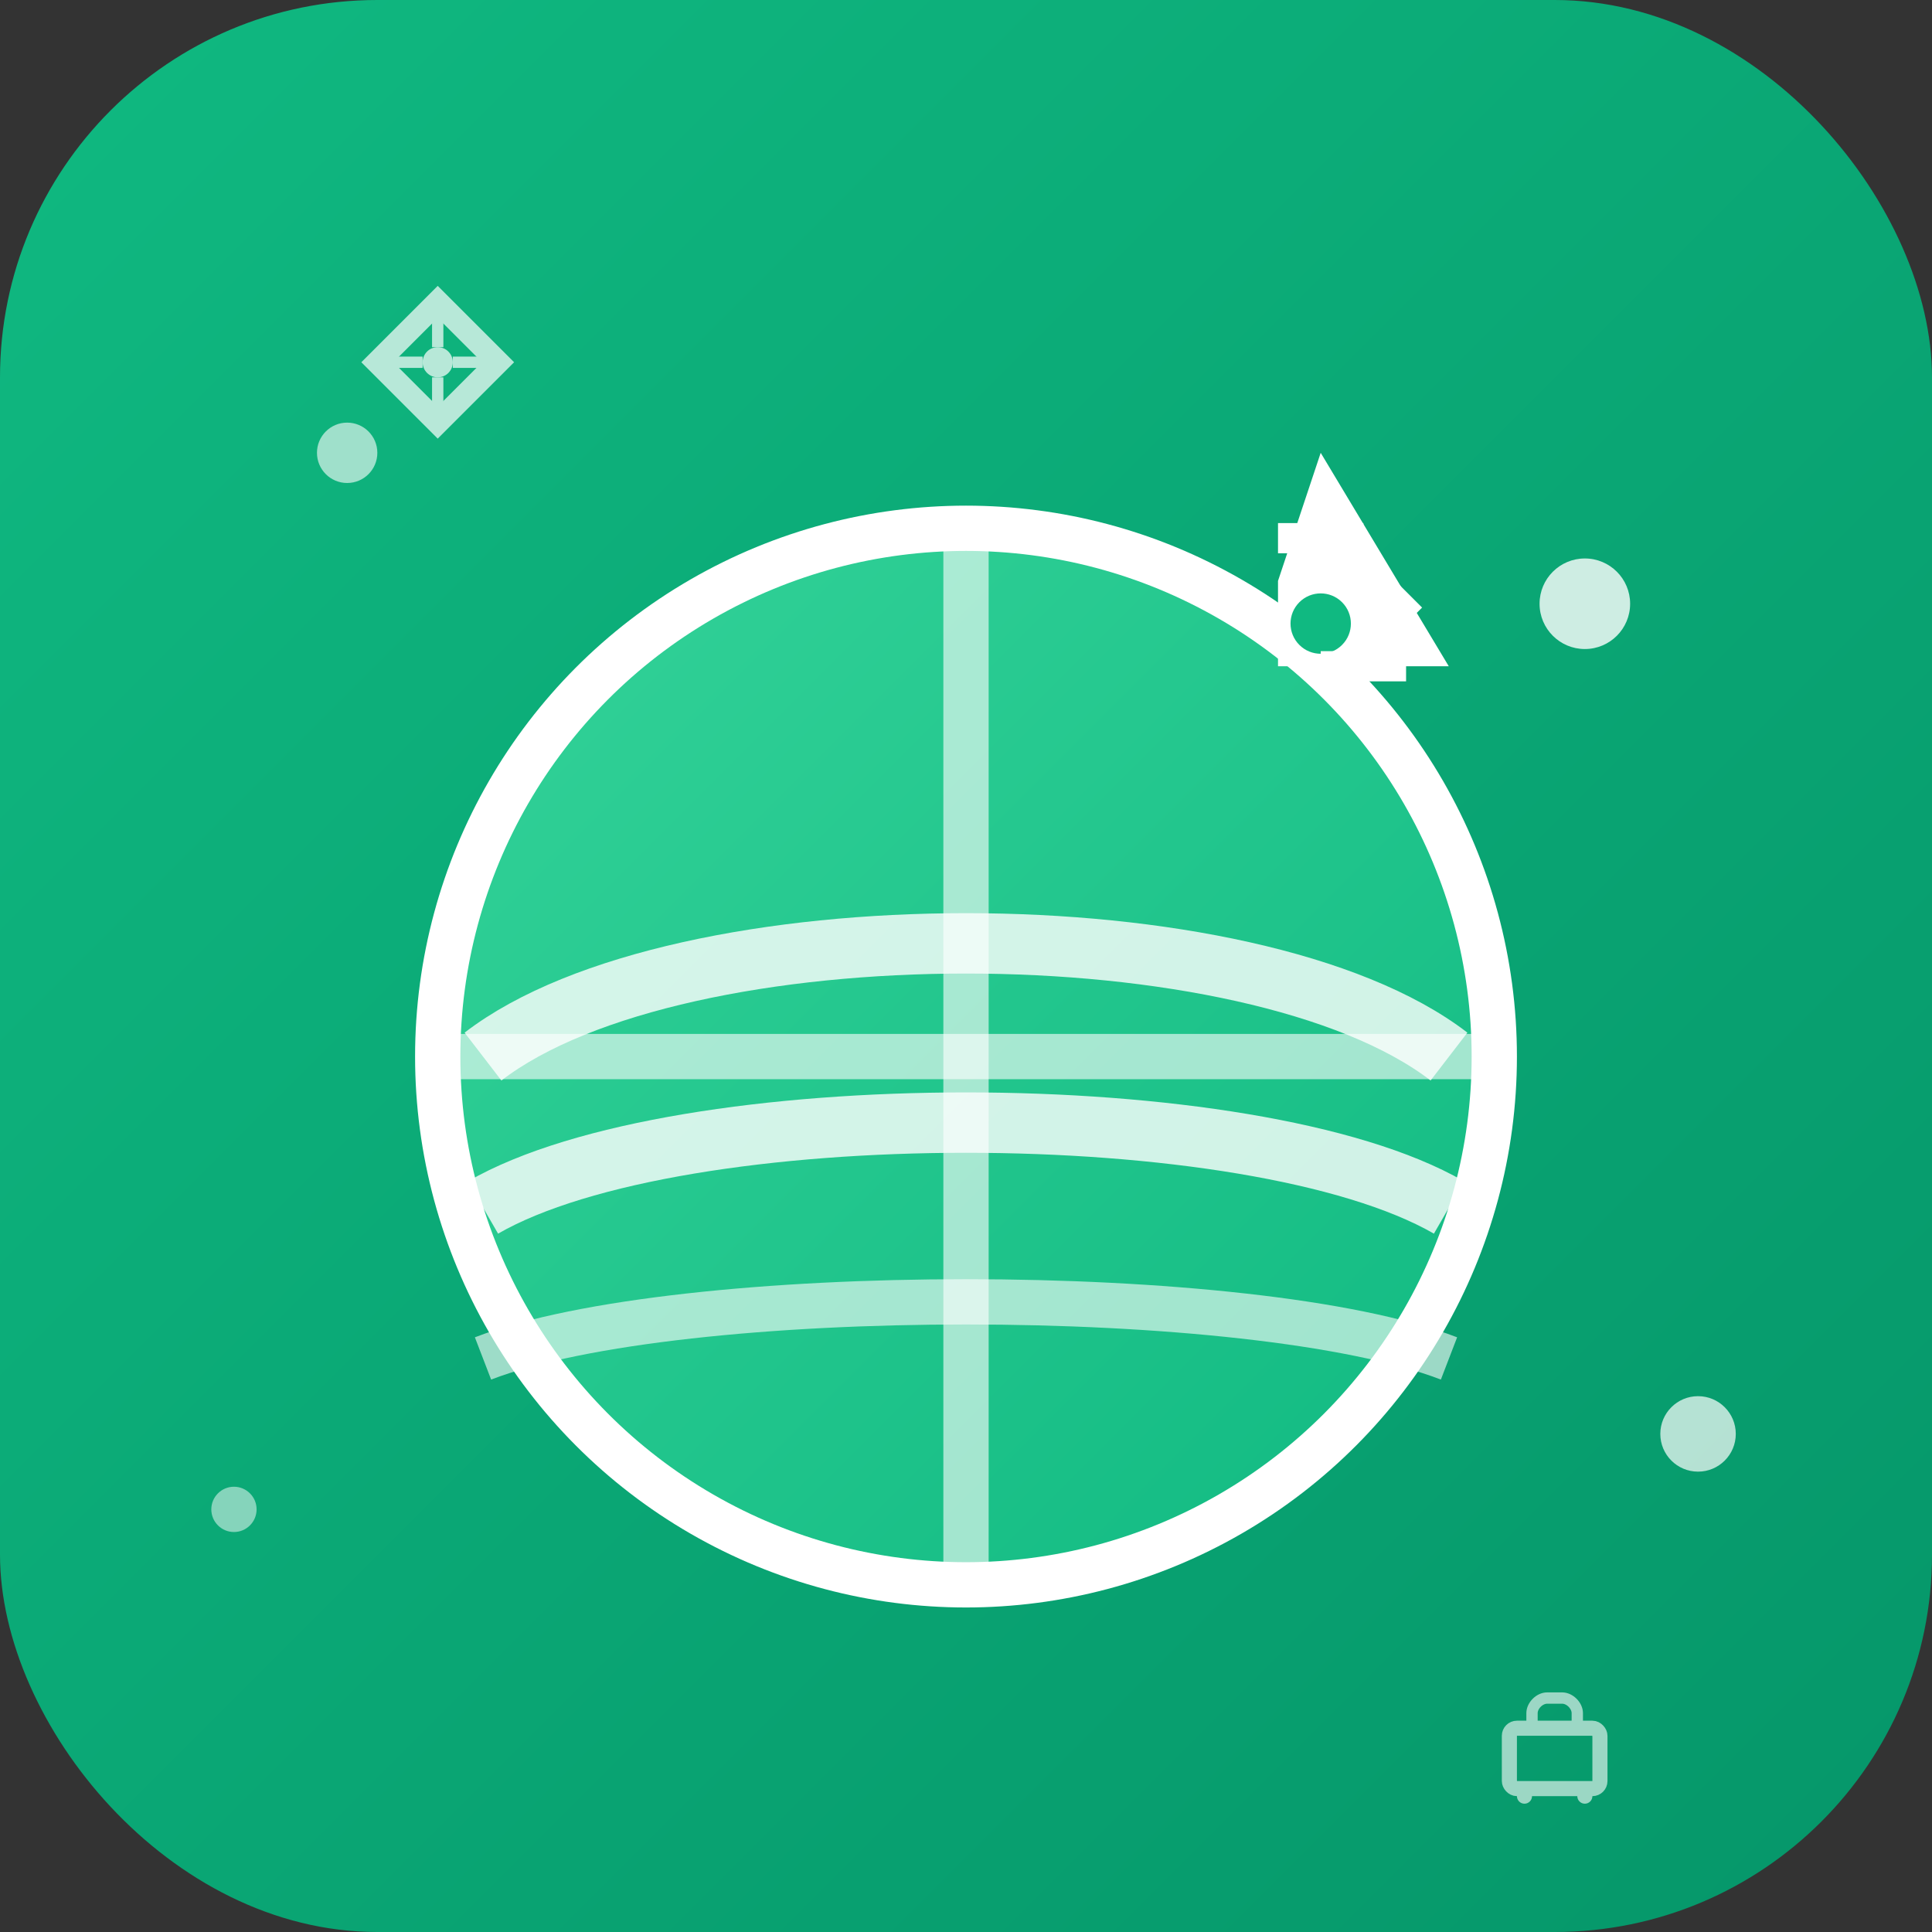 <svg width="512" height="512" viewBox="0 0 512 512" fill="none" xmlns="http://www.w3.org/2000/svg">
  <rect x="0" y="0" width="512" height="512" fill="#333333" stroke="none"/>
  <!-- Background circle with gradient -->
  <defs>
    <linearGradient id="bg-gradient" x1="0%" y1="0%" x2="100%" y2="100%">
      <stop offset="0%" style="stop-color:#10b981;stop-opacity:1" />
      <stop offset="100%" style="stop-color:#059669;stop-opacity:1" />
    </linearGradient>
    <linearGradient id="globe-gradient" x1="0%" y1="0%" x2="100%" y2="100%">
      <stop offset="0%" style="stop-color:#34d399;stop-opacity:1" />
      <stop offset="100%" style="stop-color:#10b981;stop-opacity:1" />
    </linearGradient>
  </defs>
  
  <!-- Background with rounded corners -->
  <rect x="0" y="0" width="512" height="512" rx="100" ry="100" fill="url(#bg-gradient)"/>
  
  <!-- Globe -->
  <circle cx="256" cy="280" r="140" fill="url(#globe-gradient)" stroke="#ffffff" stroke-width="12"/>
  
  <!-- Globe lines (continents) -->
  <path d="M128 280 C180 240, 332 240, 384 280" stroke="#ffffff" stroke-width="16" fill="none" opacity="0.8"/>
  <path d="M128 320 C180 290, 332 290, 384 320" stroke="#ffffff" stroke-width="16" fill="none" opacity="0.8"/>
  <path d="M128 360 C180 340, 332 340, 384 360" stroke="#ffffff" stroke-width="12" fill="none" opacity="0.6"/>
  <path d="M256 140 L256 420" stroke="#ffffff" stroke-width="12" opacity="0.6"/>
  <path d="M116 280 L396 280" stroke="#ffffff" stroke-width="12" opacity="0.6"/>
  
  <!-- Airplane -->
  <g transform="translate(350, 120) rotate(45) scale(4)">
    <path d="M0 0 L16 4 L8 12 L4 8 Z" fill="#ffffff"/>
    <path d="M4 4 L12 4" stroke="#ffffff" stroke-width="3"/>
    <circle cx="8" cy="8" r="2" fill="#10b981"/>
    <!-- Wing details -->
    <path d="M2 6 L6 2" stroke="#ffffff" stroke-width="2"/>
    <path d="M10 10 L14 6" stroke="#ffffff" stroke-width="2"/>
  </g>
  
  <!-- Travel elements and sparkles -->
  <circle cx="420" cy="160" r="12" fill="#ffffff" opacity="0.8"/>
  <circle cx="92" cy="120" r="8" fill="#ffffff" opacity="0.6"/>
  <circle cx="450" cy="380" r="10" fill="#ffffff" opacity="0.7"/>
  <circle cx="62" cy="400" r="6" fill="#ffffff" opacity="0.5"/>
  
  <!-- Compass-like decoration -->
  <g transform="translate(100, 80)" opacity="0.7">
    <path d="M0 16 L16 0 L32 16 L16 32 Z" fill="none" stroke="#ffffff" stroke-width="6"/>
    <circle cx="16" cy="16" r="4" fill="#ffffff"/>
    <path d="M16 4 L16 12" stroke="#ffffff" stroke-width="3"/>
    <path d="M16 20 L16 28" stroke="#ffffff" stroke-width="3"/>
    <path d="M4 16 L12 16" stroke="#ffffff" stroke-width="3"/>
    <path d="M20 16 L28 16" stroke="#ffffff" stroke-width="3"/>
  </g>
  
  <!-- Additional travel symbols -->
  <g transform="translate(400, 450)" opacity="0.6">
    <!-- Luggage icon -->
    <rect x="0" y="8" width="24" height="16" fill="none" stroke="#ffffff" stroke-width="4" rx="2"/>
    <path d="M6 8 L6 4 C6 2, 8 0, 10 0 L14 0 C16 0, 18 2, 18 4 L18 8" stroke="#ffffff" stroke-width="3" fill="none"/>
    <circle cx="4" cy="26" r="2" fill="#ffffff"/>
    <circle cx="20" cy="26" r="2" fill="#ffffff"/>
  </g>
</svg>
